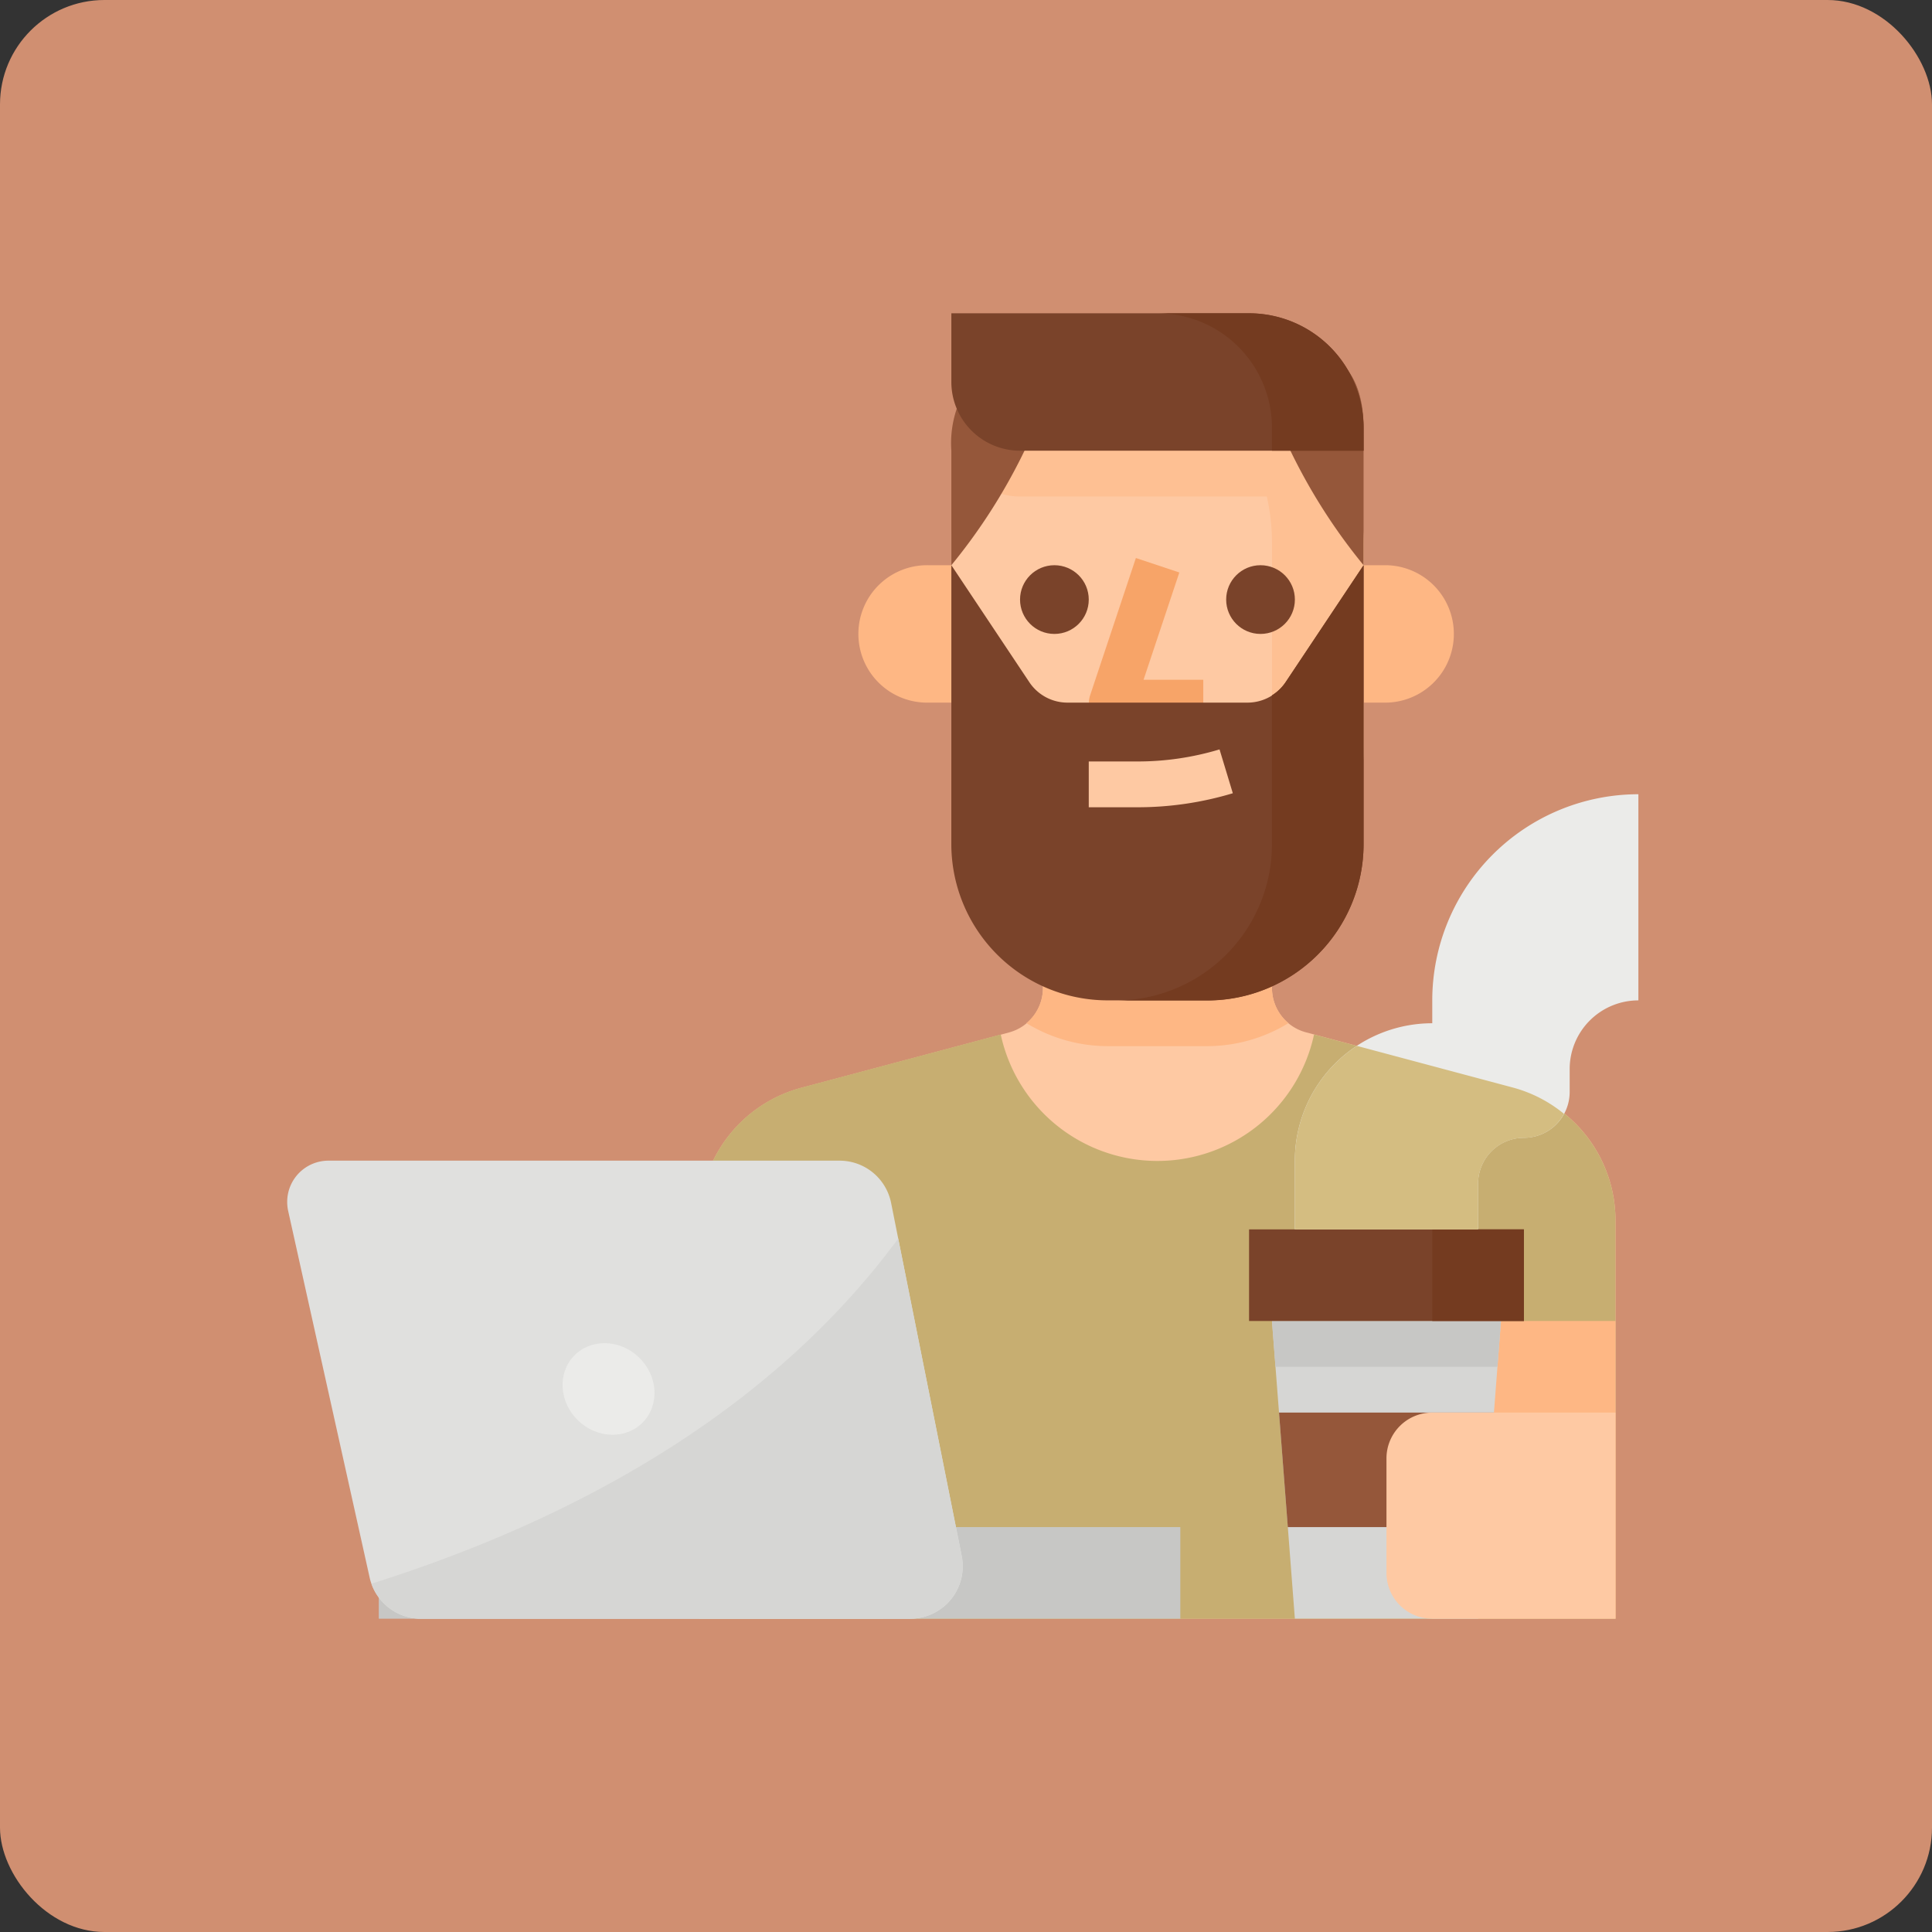 <svg xmlns="http://www.w3.org/2000/svg" width="74" height="74" viewBox="0 0 74 74">
    <rect x="0" y="0" width="74" height="74" fill="#333333" stroke="none"/>
    <defs>
        <style>
            .prefix__cls-2{fill:#fec9a3}.prefix__cls-3{fill:#feb784}.prefix__cls-5{fill:#c7c7c5}.prefix__cls-7{fill:#ebebe9}.prefix__cls-8{fill:#d6d6d4}.prefix__cls-9{fill:#95573a}.prefix__cls-10{fill:#fec093}.prefix__cls-11{fill:#7a432a}.prefix__cls-13{fill:#743b20}
        </style>
    </defs>
    <g id="prefix__Group_146" data-name="Group 146" transform="translate(-402 -933)">
        <rect id="prefix__Rectangle_357" width="74" height="74" data-name="Rectangle 357" rx="4" transform="translate(402 933)" style="fill:#d08f71"/>
        <g id="prefix__freelance_2_" data-name="freelance (2)" transform="translate(389 913)">
            <path id="prefix__Path_330" d="M189.93 207.424V200h-8.772v7.424a1.754 1.754 0 0 1-1.3 1.7l-7.949 2.12a5.263 5.263 0 0 0-3.909 5.08v15.255h35.088v-15.255a5.263 5.263 0 0 0-3.907-5.085l-7.949-2.12a1.754 1.754 0 0 1-1.302-1.695z" class="prefix__cls-2" data-name="Path 330" transform="translate(-128.211 -149.579)"/>
            <path id="prefix__Path_331" d="M289.143 209.649a5.983 5.983 0 0 0 3.115-.882 1.75 1.75 0 0 1-.634-1.343V200h-8.772v7.424a1.75 1.75 0 0 1-.634 1.343 5.983 5.983 0 0 0 3.115.882z" class="prefix__cls-3" data-name="Path 331" transform="translate(-229.905 -149.579)"/>
            <path id="prefix__Path_332" d="M199.181 285.956l-7.639-2.037a6.138 6.138 0 0 1-12 0l-7.639 2.037a5.263 5.263 0 0 0-3.903 5.086V306.3h35.088v-15.258a5.263 5.263 0 0 0-3.907-5.085z" data-name="Path 332" transform="translate(-128.211 -224.296)" style="fill:#c7ae71"/>
            <path id="prefix__Path_333" d="M168 384h7.018v11.4H168z" class="prefix__cls-2" data-name="Path 333" transform="translate(-128.211 -313.404)"/>
            <path id="prefix__Path_334" d="M424 384h7.018v11.4H424z" class="prefix__cls-3" data-name="Path 334" transform="translate(-356.14 -313.404)"/>
            <path id="prefix__Path_335" d="M56 456h30.7v3.509H56z" class="prefix__cls-5" data-name="Path 335" transform="translate(-28.491 -377.509)"/>
            <path id="prefix__Path_336" d="M47.867 345.544H29.12a2.008 2.008 0 0 1-1.894-1.341 1.812 1.812 0 0 1-.067-.231l-3.122-14.048a1.626 1.626 0 0 1-.037-.342A1.58 1.58 0 0 1 25.581 328h19.577a2.012 2.012 0 0 1 1.973 1.617l.273 1.368 2.432 12.158a2.007 2.007 0 0 1-1.968 2.4z" data-name="Path 336" transform="translate(0 -263.544)" style="fill:#e0e0de"/>
            <ellipse id="prefix__Ellipse_144" cx="1.679" cy="1.833" class="prefix__cls-7" data-name="Ellipse 144" rx="1.679" ry="1.833" transform="rotate(-46.3 102.451 -2.979)"/>
            <path id="prefix__Path_337" d="M375.895 395.4h-7.018L368 384h8.772z" class="prefix__cls-8" data-name="Path 337" transform="translate(-306.281 -313.404)"/>
            <path id="prefix__Path_338" d="M370.461 416l.337 4.386h7.557l.337-4.386z" class="prefix__cls-9" data-name="Path 338" transform="translate(-308.472 -341.895)"/>
            <path id="prefix__Path_339" d="M381.263 207.895v.877a5.263 5.263 0 0 0-5.263 5.263v2.632h7.018v-1.754a1.754 1.754 0 0 1 1.754-1.754 1.754 1.754 0 0 0 1.754-1.754v-.877a2.632 2.632 0 0 1 2.632-2.632V200a7.9 7.9 0 0 0-7.895 7.895z" class="prefix__cls-7" data-name="Path 339" transform="translate(-313.404 -149.579)"/>
            <path id="prefix__Path_340" d="M409.754 416h7.018v7.895h-7.018A1.754 1.754 0 0 1 408 422.14v-4.386a1.754 1.754 0 0 1 1.754-1.754z" class="prefix__cls-2" data-name="Path 340" transform="translate(-341.895 -341.895)"/>
            <path id="prefix__Path_341" d="M400.877 120H400v5.263h.877a2.632 2.632 0 0 0 0-5.263z" class="prefix__cls-3" data-name="Path 341" transform="translate(-334.772 -78.351)"/>
            <path id="prefix__Path_342" d="M226.675 120h-.044a2.632 2.632 0 1 0 0 5.263h.877V120z" class="prefix__cls-3" data-name="Path 342" transform="translate(-178.07 -78.351)"/>
            <path id="prefix__Path_343" d="M263.895 63.684A7.9 7.9 0 0 1 256 55.789v-7.894a7.895 7.895 0 0 1 15.789 0v7.895a7.9 7.9 0 0 1-7.894 7.894z" class="prefix__cls-2" data-name="Path 343" transform="translate(-206.561 -7.123)"/>
            <path id="prefix__Path_344" d="M313.754 40a7.9 7.9 0 0 0-1.754.2 7.893 7.893 0 0 1 6.14 7.692v7.895a7.893 7.893 0 0 1-6.14 7.695 7.875 7.875 0 0 0 9.649-7.692v-7.895A7.9 7.9 0 0 0 313.754 40z" class="prefix__cls-10" data-name="Path 344" transform="translate(-256.421 -7.123)"/>
            <circle id="prefix__Ellipse_145" cx="1.316" cy="1.316" r="1.316" class="prefix__cls-11" data-name="Ellipse 145" transform="translate(52.07 41.649)"/>
            <circle id="prefix__Ellipse_146" cx="1.316" cy="1.316" r="1.316" class="prefix__cls-11" data-name="Ellipse 146" transform="translate(59.965 41.649)"/>
            <path id="prefix__Path_345" d="M304.878 123.887h3.509v-1.754H306.1l1.37-4.108-1.664-.555-1.754 5.263a.877.877 0 0 0 .832 1.155z" data-name="Path 345" transform="translate(-249.299 -76.097)" style="fill:#f7a468"/>
            <path id="prefix__Path_346" d="M256 120l2.988 4.482a1.754 1.754 0 0 0 1.46.781h6.894a1.754 1.754 0 0 0 1.46-.781l2.987-4.482v10.677a5.99 5.99 0 0 1-5.99 5.99h-3.81a5.99 5.99 0 0 1-5.99-5.99z" class="prefix__cls-11" data-name="Path 346" transform="translate(-206.561 -78.351)"/>
            <path id="prefix__Path_347" d="M319.884 124.482a1.742 1.742 0 0 1-.521.5v5.7a5.99 5.99 0 0 1-5.99 5.99h3.509a5.99 5.99 0 0 0 5.99-5.99V120z" class="prefix__cls-13" data-name="Path 347" transform="translate(-257.644 -78.351)"/>
            <path id="prefix__Path_348" d="M309.009 184.344a10.865 10.865 0 0 1-3.152.462H304v1.754h1.857a12.618 12.618 0 0 0 3.661-.537z" class="prefix__cls-2" data-name="Path 348" transform="translate(-249.298 -135.64)"/>
            <path id="prefix__Path_349" d="M262.917 53.263h12.955a7.9 7.9 0 0 0-3.789-5.1 5.253 5.253 0 0 0-1.271-.163h-6.237a7.911 7.911 0 0 0-3.762 4.2 2.62 2.62 0 0 0 2.104 1.063z" class="prefix__cls-10" data-name="Path 349" transform="translate(-210.847 -14.246)"/>
            <path id="prefix__Path_350" d="M256 48.772v-4.386A4.106 4.106 0 0 1 260.386 40l-.154.556A22.039 22.039 0 0 1 256 48.772z" class="prefix__cls-9" data-name="Path 350" transform="translate(-206.561 -7.123)"/>
            <path id="prefix__Path_351" d="M364.386 48.772v-5.263C364.386 40.6 362.422 40 360 40l.154.556a22.039 22.039 0 0 0 4.232 8.216z" class="prefix__cls-9" data-name="Path 351" transform="translate(-299.158 -7.123)"/>
            <path id="prefix__Path_352" d="M271.789 37.263h-13.157A2.632 2.632 0 0 1 256 34.632V32h11.4a4.386 4.386 0 0 1 4.386 4.386z" class="prefix__cls-11" data-name="Path 352" transform="translate(-206.561)"/>
            <path id="prefix__Path_353" d="M331.509 32H328a4.386 4.386 0 0 1 4.386 4.386v.877h3.509v-.877A4.386 4.386 0 0 0 331.509 32z" class="prefix__cls-13" data-name="Path 353" transform="translate(-270.667)"/>
            <path id="prefix__Path_354" d="M376.637 385.754l.135-1.754H368l.135 1.754z" class="prefix__cls-5" data-name="Path 354" transform="translate(-306.281 -313.404)"/>
            <path id="prefix__Path_355" d="M360 352h10.526v3.509H360z" class="prefix__cls-11" data-name="Path 355" transform="translate(-299.158 -284.912)"/>
            <path id="prefix__Path_356" d="M424 352h3.509v3.509H424z" class="prefix__cls-13" data-name="Path 356" transform="translate(-356.14 -284.912)"/>
            <path id="prefix__Path_357" d="M378.373 287.9a5.256 5.256 0 0 0-2.373 4.4v2.632h7.018v-1.754a1.754 1.754 0 0 1 1.754-1.754 1.747 1.747 0 0 0 1.535-.921 5.225 5.225 0 0 0-1.933-1z" data-name="Path 357" transform="translate(-313.403 -227.841)" style="fill:#d4bd81"/>
            <path id="prefix__Path_358" d="M74.061 369.779H55.314a2.008 2.008 0 0 1-1.894-1.341c7.158-2.253 15.025-6.227 20.178-13.218l2.432 12.158a2.007 2.007 0 0 1-1.968 2.4z" class="prefix__cls-8" data-name="Path 358" transform="translate(-26.194 -287.779)"/>
        </g>
    </g>
</svg>
